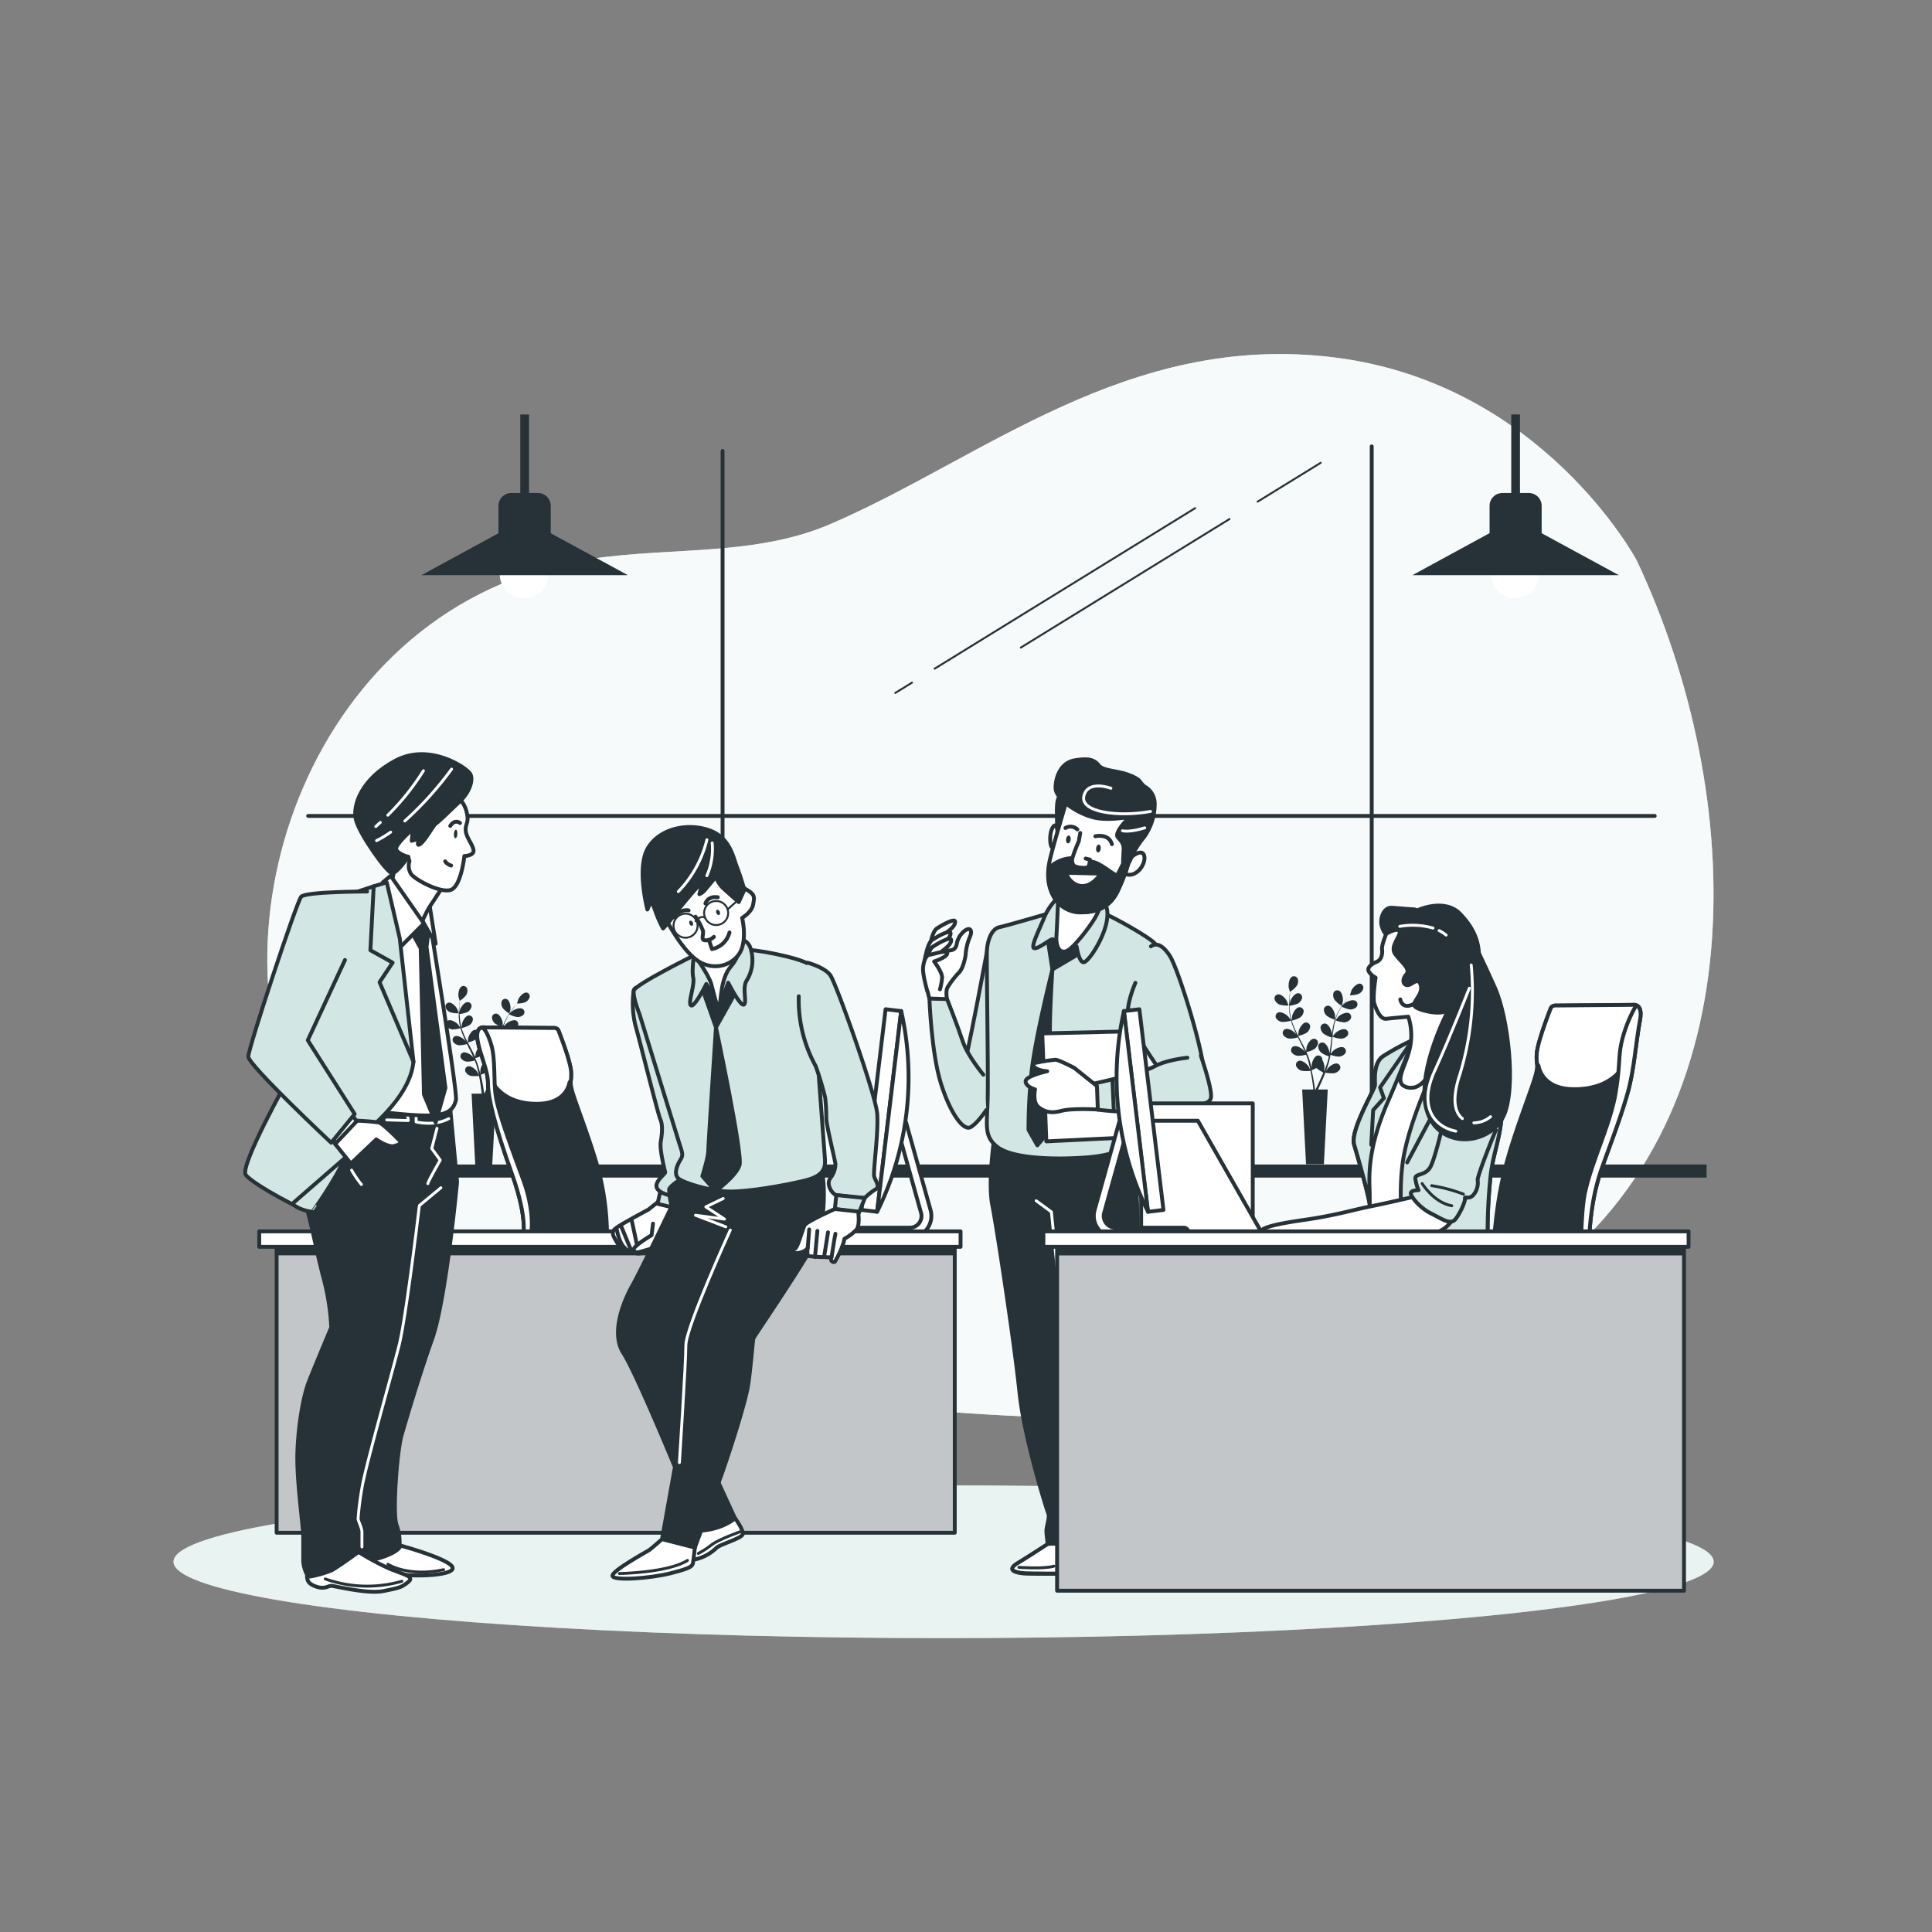 <svg xmlns="http://www.w3.org/2000/svg" xmlns:xlink="http://www.w3.org/1999/xlink" viewBox="0 0 500 500"><rect x="0" y="0" width="500" height="500" fill="#808080" stroke="none"/><defs><clipPath id="freepik--clip-path--inject-10"><rect x="71.59" y="320.17" width="175.5" height="80" style="fill:#263238;stroke:#263238;stroke-linecap:round;stroke-linejoin:round"></rect></clipPath><clipPath id="freepik--clip-path-2--inject-10"><rect x="273.57" y="320.17" width="162.25" height="91.5" style="fill:#263238;stroke:#263238;stroke-linecap:round;stroke-linejoin:round"></rect></clipPath></defs><g id="freepik--background-simple--inject-10"><path d="M423.56,145S399.23,99.3,345.51,92.53s-91.24,26.24-130.77,43.17c-20.71,8.87-44.35,5.43-66.33,9.72C78.13,159.14,51.65,245.1,80.93,294c25.34,42.32,69.94,64.33,137.86,69.41s115.56,11,176.39-30.47S451.94,205.11,423.56,145Z" style="fill:#D2E6E4"></path><path d="M423.56,145S399.23,99.3,345.51,92.53s-91.24,26.24-130.77,43.17c-20.71,8.87-44.35,5.43-66.33,9.72C78.13,159.14,51.65,245.1,80.93,294c25.34,42.32,69.94,64.33,137.86,69.41s115.56,11,176.39-30.47S451.94,205.11,423.56,145Z" style="fill:#fff;opacity:0.8"></path></g><g id="freepik--Background--inject-10"><ellipse cx="244.2" cy="404.18" rx="199.3" ry="19.77" style="fill:#D2E6E4"></ellipse><ellipse cx="244.2" cy="404.18" rx="199.3" ry="19.77" style="fill:#fff;opacity:0.5"></ellipse><rect x="69.67" y="301.37" width="372" height="3.39" style="fill:#263238"></rect><path d="M331.21,260a7.72,7.72,0,0,0,2.24.24s-.34-1-.37-1.1c-.35-.72-1.45-1.92-2.34-1.8a1.06,1.06,0,0,0-.86,1.34A2.23,2.23,0,0,0,331.21,260Z" style="fill:#263238"></path><path d="M352,254.57c-.9-.1-2,1.13-2.29,1.86,0,.07-.36,1.11-.34,1.11h0l-.54.64c-.36.43-.75.92-1.14,1.48a19.8,19.8,0,0,0-1.18,1.88,14.15,14.15,0,0,0-1,2.26v0c0-.27,0-1,0-1.06-.11-.8-.78-2.29-1.66-2.45a1.06,1.06,0,0,0-1.23,1,2.18,2.18,0,0,0,.85,1.67,7.38,7.38,0,0,0,2,.93,17.53,17.53,0,0,0-.6,2.45c-.08.48-.16,1-.22,1.46,0-.23,0-.43,0-.46-.11-.8-.78-2.28-1.66-2.44a1.08,1.08,0,0,0-1.24,1,2.24,2.24,0,0,0,.86,1.67,7.43,7.43,0,0,0,2,.91c0,.18-.05.37-.07.56-.11.91-.21,1.81-.34,2.69,0,.32-.1.62-.16.93a3.17,3.17,0,0,0,0-.4c-.1-.8-.77-2.29-1.66-2.45a1.06,1.06,0,0,0-1.23,1,2.23,2.23,0,0,0,.86,1.67,6.72,6.72,0,0,0,1.9.89c-.06.31-.13.62-.21.92a5.87,5.87,0,0,1-.16.6c-.07.2-.13.4-.2.6-.13.37-.27.76-.41,1.12l-.29.72c.05-.31.13-.91.13-1a4,4,0,0,0-.55-2,1,1,0,0,0,0-.24,1.06,1.06,0,0,0-1.3-.9c-.87.23-1.43,1.76-1.47,2.56,0,.05,0,.57.06.89-.05-.18-.09-.37-.14-.56-.09-.39-.19-.77-.3-1.18l-.18-.6c-.06-.2-.14-.4-.21-.61-.17-.47-.37-.94-.58-1.41a6.88,6.88,0,0,0,2-.75,2.25,2.25,0,0,0,1-1.6,1.07,1.07,0,0,0-1.15-1.1c-.9.1-1.68,1.53-1.84,2.32,0,.05-.06.63-.09.94-.13-.28-.25-.56-.39-.84-.4-.8-.83-1.61-1.26-2.41l-.39-.74a7.62,7.62,0,0,0,2.09-.77,2.25,2.25,0,0,0,1-1.61,1.07,1.07,0,0,0-1.15-1.09c-.9.1-1.68,1.53-1.84,2.32,0,.06-.09.89-.1,1.1-.28-.54-.56-1.09-.81-1.63a19.42,19.42,0,0,1-.88-2.28,7.44,7.44,0,0,0,2.1-.77,2.25,2.25,0,0,0,1-1.61,1.07,1.07,0,0,0-1.16-1.09c-.89.1-1.67,1.53-1.83,2.32,0,.06-.1,1-.1,1.12a.78.78,0,0,0-.05-.14,13.28,13.28,0,0,1-.45-2.4c-.05-.45-.08-.88-.09-1.3a6.94,6.94,0,0,0,2.12-.53,2.26,2.26,0,0,0,1.15-1.48,1.08,1.08,0,0,0-1-1.22c-.9,0-1.83,1.34-2.08,2.1,0,0-.1.48-.16.8,0-.19,0-.38,0-.56,0-.69,0-1.31.08-1.86,0-.32.06-.6.09-.87a7.06,7.06,0,0,0,1.63-1.44,2.22,2.22,0,0,0,.33-1.85,1.06,1.06,0,0,0-1.47-.6c-.8.41-1,2-.88,2.82,0,.07.32,1.12.33,1.12l0,0c0,.26-.07.53-.1.83-.06.55-.12,1.18-.13,1.86a18.73,18.73,0,0,0,.05,2.22,13.67,13.67,0,0,0,.41,2.44v0c-.14-.23-.56-.84-.6-.88-.53-.61-1.9-1.48-2.73-1.12a1.06,1.06,0,0,0-.48,1.51,2.23,2.23,0,0,0,1.64.92,7.51,7.51,0,0,0,2.2-.34,17.36,17.36,0,0,0,.86,2.37c.19.45.4.9.62,1.34-.13-.19-.25-.35-.27-.37-.53-.61-1.9-1.48-2.73-1.13a1.07,1.07,0,0,0-.48,1.52,2.26,2.26,0,0,0,1.64.92,7.07,7.07,0,0,0,2.14-.33c.08.17.16.34.25.51.41.82.82,1.63,1.2,2.44.13.28.26.57.38.85l-.23-.33c-.53-.6-1.91-1.47-2.74-1.12a1.07,1.07,0,0,0-.47,1.52,2.24,2.24,0,0,0,1.64.92,7.17,7.17,0,0,0,2.08-.31c.11.29.23.59.33.88s.14.39.19.59l.17.61c.09.38.19.78.27,1.16s.11.51.16.76l-.42-.88c-.43-.68-1.66-1.75-2.54-1.52a1.05,1.05,0,0,0-.69,1.42,2.19,2.19,0,0,0,1.47,1.16,7.33,7.33,0,0,0,2.22,0c.08.42.16.82.22,1.21.24,1.34.39,2.46.48,3.25,0,.14,0,.27,0,.38H337l1,19.35h4.62l1-19.35h-2.53l.06-.11c.35-.72.83-1.76,1.35-3l.5-1.27a7.78,7.78,0,0,0,2.21.17,2.27,2.27,0,0,0,1.56-1,1.06,1.06,0,0,0-.59-1.47c-.86-.29-2.16.68-2.64,1.33,0,0-.29.49-.45.77l.21-.55c.13-.37.26-.74.39-1.15l.18-.59a6.45,6.45,0,0,0,.16-.63c.12-.49.21-1,.3-1.49a7,7,0,0,0,2.09.48,2.21,2.21,0,0,0,1.7-.8,1.07,1.07,0,0,0-.36-1.55c-.8-.41-2.24.35-2.81.92,0,0-.4.49-.59.74.05-.3.09-.61.13-.92.11-.89.2-1.8.29-2.7,0-.28.05-.56.08-.84a7.16,7.16,0,0,0,2.17.51,2.23,2.23,0,0,0,1.7-.79,1.07,1.07,0,0,0-.36-1.55c-.8-.42-2.24.35-2.81.91,0,0-.57.7-.69.87.06-.61.13-1.21.23-1.81a16.47,16.47,0,0,1,.52-2.38,7.44,7.44,0,0,0,2.17.51,2.22,2.22,0,0,0,1.7-.79,1.07,1.07,0,0,0-.36-1.55c-.8-.42-2.23.35-2.81.91,0,.05-.6.75-.7.89a1,1,0,0,0,0-.14,14.45,14.45,0,0,1,.94-2.26c.21-.4.43-.77.65-1.13a7.27,7.27,0,0,0,2.06.73,2.24,2.24,0,0,0,1.78-.61,1.08,1.08,0,0,0-.19-1.58c-.75-.49-2.26.11-2.89.61,0,0-.36.34-.58.57l.3-.47c.38-.57.76-1.07,1.1-1.51l.55-.67a7,7,0,0,0,2.15-.3,2.24,2.24,0,0,0,1.3-1.36A1.06,1.06,0,0,0,352,254.57ZM342,278.67c-.55,1.24-1,2.26-1.4,3l-.2.38h-.06q0-.19-.06-.45c-.11-.8-.28-1.93-.55-3.28-.08-.42-.18-.88-.29-1.34a12,12,0,0,0,1.24-.58,7.83,7.83,0,0,0,1.8,1.16C342.34,277.92,342.18,278.31,342,278.67Z" style="fill:#263238"></path><path d="M347.23,260.31s.29-1.06.3-1.13c.11-.79-.14-2.4-1-2.79a1.06,1.06,0,0,0-1.45.64,2.22,2.22,0,0,0,.39,1.84A8,8,0,0,0,347.23,260.31Z" style="fill:#263238"></path><path d="M116.59,262a7.26,7.26,0,0,0,2.12.24s-.33-1-.35-1.05c-.33-.69-1.38-1.83-2.23-1.71a1,1,0,0,0-.81,1.27A2.1,2.1,0,0,0,116.59,262Z" style="fill:#263238"></path><path d="M136.31,256.87c-.85-.09-1.87,1.07-2.18,1.77,0,.07-.34,1.06-.32,1.06h0c-.17.18-.34.38-.52.6-.33.41-.71.88-1.08,1.41s-.76,1.13-1.12,1.78a14.22,14.22,0,0,0-1,2.16v0c0-.25,0-.95,0-1-.1-.76-.74-2.17-1.58-2.32a1,1,0,0,0-1.17,1,2.13,2.13,0,0,0,.81,1.59,6.94,6.94,0,0,0,1.93.88,17.61,17.61,0,0,0-.57,2.33c-.08.46-.15.93-.21,1.39,0-.22,0-.41,0-.44-.1-.76-.74-2.17-1.58-2.32a1,1,0,0,0-1.17.95,2.13,2.13,0,0,0,.81,1.59,6.58,6.58,0,0,0,1.87.86c0,.18-.05.36-.07.54-.1.86-.2,1.72-.32,2.56l-.15.88c0-.2,0-.36,0-.38-.1-.76-.74-2.17-1.58-2.33a1,1,0,0,0-1.17,1,2.12,2.12,0,0,0,.81,1.58,6.79,6.79,0,0,0,1.81.85c-.06.29-.12.59-.2.87a5.32,5.32,0,0,1-.16.57l-.18.57c-.13.35-.26.72-.39,1.06s-.19.47-.28.69c.05-.29.13-.87.13-.92a3.93,3.93,0,0,0-.53-1.91,1.77,1.77,0,0,0,0-.23,1,1,0,0,0-1.24-.86c-.83.22-1.36,1.68-1.4,2.44,0,.05,0,.54,0,.85l-.12-.54c-.09-.37-.19-.73-.29-1.12-.06-.19-.11-.38-.17-.57s-.14-.39-.2-.58c-.17-.45-.35-.9-.55-1.34A6.82,6.82,0,0,0,125,273a2.15,2.15,0,0,0,.93-1.52,1,1,0,0,0-1.1-1c-.85.09-1.59,1.45-1.74,2.2,0,.05-.07.6-.09.9-.12-.26-.24-.53-.37-.8-.38-.77-.79-1.53-1.2-2.3l-.36-.7a7.25,7.25,0,0,0,2-.73,2.15,2.15,0,0,0,.93-1.53,1,1,0,0,0-1.1-1c-.85.1-1.59,1.46-1.75,2.21,0,.05-.08.85-.09,1.05-.27-.52-.53-1-.77-1.56a17.4,17.4,0,0,1-.83-2.16,7.18,7.18,0,0,0,2-.74,2.08,2.08,0,0,0,.93-1.52,1,1,0,0,0-1.1-1c-.85.09-1.59,1.45-1.74,2.2,0,.06-.09.91-.09,1.07a.69.69,0,0,1,0-.13,12.84,12.84,0,0,1-.43-2.28c0-.43-.07-.84-.09-1.24a6.63,6.63,0,0,0,2-.5,2.12,2.12,0,0,0,1.09-1.42,1,1,0,0,0-1-1.15c-.86,0-1.75,1.27-2,2,0,0-.1.45-.16.76,0-.18,0-.37,0-.54,0-.65,0-1.24.08-1.77,0-.3.06-.57.09-.82a6.62,6.62,0,0,0,1.54-1.37,2.09,2.09,0,0,0,.32-1.76,1,1,0,0,0-1.39-.57c-.77.39-1,1.93-.84,2.68,0,.07.3,1.07.31,1.06h0c0,.24-.07.5-.1.79,0,.52-.11,1.12-.12,1.77a16.74,16.74,0,0,0,0,2.1,12.23,12.23,0,0,0,.39,2.32v0l-.57-.83c-.5-.58-1.81-1.41-2.6-1.07a1,1,0,0,0-.45,1.44,2.11,2.11,0,0,0,1.55.87,6.89,6.89,0,0,0,2.09-.32,20.36,20.36,0,0,0,.82,2.25c.18.43.38.86.59,1.28l-.25-.36c-.5-.58-1.81-1.4-2.6-1.07a1,1,0,0,0-.45,1.44,2.12,2.12,0,0,0,1.55.88,7,7,0,0,0,2-.31c.09.16.16.32.24.48.39.78.79,1.55,1.15,2.32l.36.81-.22-.31c-.5-.58-1.81-1.41-2.6-1.07a1,1,0,0,0-.45,1.44,2.12,2.12,0,0,0,1.55.88,6.49,6.49,0,0,0,2-.3c.11.28.22.56.32.84s.13.37.18.57.11.38.16.57c.09.36.18.74.26,1.1l.15.73c-.12-.27-.38-.79-.4-.84-.41-.64-1.58-1.66-2.41-1.45a1,1,0,0,0-.67,1.36,2.13,2.13,0,0,0,1.41,1.1,6.87,6.87,0,0,0,2.1,0c.08.39.16.78.22,1.15.23,1.27.36,2.34.45,3.09,0,.14,0,.25,0,.37h-2.58l.94,18.39h4.4L128.4,283H126l0-.11c.33-.69.79-1.68,1.28-2.89.16-.38.32-.79.48-1.22a6.71,6.71,0,0,0,2.1.17,2.11,2.11,0,0,0,1.48-1,1,1,0,0,0-.56-1.4c-.81-.27-2.05.65-2.51,1.27l-.42.73c.06-.17.13-.34.19-.52.13-.35.25-.71.38-1.09.06-.19.11-.38.17-.57s.1-.39.15-.59c.11-.47.2-.94.28-1.42a6.81,6.81,0,0,0,2,.45,2.15,2.15,0,0,0,1.62-.75,1,1,0,0,0-.34-1.48c-.76-.39-2.13.34-2.67.88,0,0-.38.46-.57.7.05-.29.09-.58.13-.87.11-.85.19-1.72.27-2.58,0-.26.05-.52.08-.79a7,7,0,0,0,2.06.48,2.15,2.15,0,0,0,1.62-.75,1,1,0,0,0-.34-1.47c-.77-.4-2.13.33-2.68.87,0,0-.53.66-.65.82.06-.58.12-1.15.21-1.72a17.73,17.73,0,0,1,.5-2.26,7,7,0,0,0,2.07.48,2.13,2.13,0,0,0,1.61-.75,1,1,0,0,0-.34-1.48c-.76-.39-2.13.34-2.67.88,0,0-.58.71-.66.84l0-.14a13.34,13.34,0,0,1,.9-2.14c.19-.38.4-.74.61-1.08a6.41,6.41,0,0,0,2,.69,2.08,2.08,0,0,0,1.69-.57,1,1,0,0,0-.18-1.5c-.71-.48-2.15.09-2.75.57l-.55.55c.1-.15.19-.31.29-.45.36-.54.72-1,1-1.43.19-.24.36-.45.53-.64a6.87,6.87,0,0,0,2-.29,2.16,2.16,0,0,0,1.24-1.29A1,1,0,0,0,136.31,256.87Zm-9.44,22.91c-.52,1.19-1,2.16-1.33,2.83-.07.14-.14.26-.19.37h-.06c0-.14,0-.28-.06-.44-.1-.76-.26-1.83-.52-3.11-.08-.41-.17-.84-.27-1.28a11,11,0,0,0,1.17-.55,7.71,7.71,0,0,0,1.71,1.1Q127.1,279.27,126.87,279.78Z" style="fill:#263238"></path><path d="M131.82,262.32s.27-1,.28-1.06c.1-.76-.14-2.29-.91-2.66a1,1,0,0,0-1.38.61,2.12,2.12,0,0,0,.36,1.75A7.17,7.17,0,0,0,131.82,262.32Z" style="fill:#263238"></path><line x1="355" y1="303.37" x2="355" y2="115.53" style="fill:none;stroke:#263238;stroke-linecap:round;stroke-linejoin:round"></line><line x1="187" y1="303.37" x2="187" y2="116.7" style="fill:none;stroke:#263238;stroke-linecap:round;stroke-linejoin:round"></line><line x1="79.75" y1="211.16" x2="428.24" y2="211.16" style="fill:none;stroke:#263238;stroke-linecap:round;stroke-linejoin:round"></line><path d="M132.36,127.59h6.85a3.32,3.32,0,0,1,3.32,3.32v7.59a0,0,0,0,1,0,0H129a0,0,0,0,1,0,0v-7.59A3.32,3.32,0,0,1,132.36,127.59Z" style="fill:#263238"></path><path d="M141.89,148.56a6.28,6.28,0,1,1-6.28-6.28A6.28,6.28,0,0,1,141.89,148.56Z" style="fill:#fff"></path><polygon points="162.49 148.85 109.08 148.85 129.11 137.94 142.41 137.94 162.49 148.85" style="fill:#263238"></polygon><rect x="134.65" y="107.26" width="2.26" height="21.83" style="fill:#263238"></rect><path d="M388.82,127.59h6.84a3.32,3.32,0,0,1,3.32,3.32v7.59a0,0,0,0,1,0,0H385.5a0,0,0,0,1,0,0v-7.59A3.32,3.32,0,0,1,388.82,127.59Z" style="fill:#263238"></path><circle cx="392.07" cy="148.56" r="6.28" style="fill:#fff"></circle><polygon points="418.95 148.85 365.54 148.85 385.57 137.94 398.87 137.94 418.95 148.85" style="fill:#263238"></polygon><rect x="391.11" y="107.26" width="2.26" height="21.83" style="fill:#263238"></rect><line x1="236.04" y1="176.66" x2="231.7" y2="179.33" style="fill:none;stroke:#263238;stroke-linecap:round;stroke-linejoin:round;stroke-width:0.5px"></line><line x1="309.3" y1="131.51" x2="241.88" y2="173.06" style="fill:none;stroke:#263238;stroke-linecap:round;stroke-linejoin:round;stroke-width:0.5px"></line><line x1="318.2" y1="134.32" x2="264.18" y2="167.6" style="fill:none;stroke:#263238;stroke-linecap:round;stroke-linejoin:round;stroke-width:0.5px"></line><line x1="341.79" y1="119.78" x2="325.47" y2="129.83" style="fill:none;stroke:#263238;stroke-linecap:round;stroke-linejoin:round;stroke-width:0.5px"></line></g><g id="freepik--character-3--inject-10"><path d="M257.34,294.34s-1.74,11.53-.52,17.64,5.76,36,7,48.21,7.16,30.73,7.51,31.61-.52,3.31-.52,4.36.35,3.5.35,3.5-5.07,3.31-7.69,4.89-1.39,2.27,1.05,2.61,37,0,37,0,.87-.17-.18-1.74-8.21-6.46-8.21-6.46a25,25,0,0,1-.17-3.5c0-2.44-2.1-6.81-2.1-6.81s3.85-27.94,3-35.28-1.22-14.84.18-21.48-.7-36.15-.35-37.55a5.26,5.26,0,0,0-.35-3s-11,4.36-20.26,5.06A36.13,36.13,0,0,1,257.34,294.34Z" style="fill:#263238;stroke:#263238;stroke-linecap:round;stroke-miterlimit:10"></path><path d="M301.35,405.42c-1.05-1.57-8.21-6.46-8.21-6.46s0-.13,0-.35A38.57,38.57,0,0,0,281.28,405s.57-.76-2.65-3.41a10.32,10.32,0,0,0-7.49-2s-5.07,3.31-7.69,4.89-1.39,2.27,1.05,2.61,37,0,37,0S302.4,407,301.35,405.42Z" style="fill:#fff;stroke:#263238;stroke-linecap:round;stroke-linejoin:round"></path><path d="M263.69,405.63s6.43.47,9.09-.31" style="fill:none;stroke:#263238;stroke-linecap:round;stroke-linejoin:round;stroke-width:0.75px"></path><path d="M255.45,246.13s-5,27-6.29,31.06-.79,13.5,3,12.4,5-6.75,5.33-8.32.63-29,.63-33.74S255.45,246.13,255.45,246.13Z" style="fill:#D2E6E4;stroke:#263238;stroke-linecap:round;stroke-linejoin:round"></path><path d="M273.66,235.72s-12.9,3.79-15,4.23-3.14,3.58-3.25,6.18.33,29.15.22,37.07-1.19,10.62,2.38,13.54,13.66,3.47,22.87,2.82,13.34-3.47,13.34-7.58-.65-23.63-.65-23.63,1-11.38,3.25-16.26,3.57-6.4,1.84-8.13-12.47-7.91-16.69-9.11A13,13,0,0,0,273.66,235.72Z" style="fill:#D2E6E4;stroke:#263238;stroke-linecap:round;stroke-linejoin:round"></path><path d="M271.17,243.31l1.19,7.59,8.67-5.1-3.79-6.18S271.93,241.25,271.17,243.31Z" style="fill:#263238;stroke:#263238;stroke-linecap:round;stroke-linejoin:round"></path><path d="M274.34,231.79a15.56,15.56,0,0,0-4,5.41c-1.21,3.07-3.73,7.92-2.7,8.19s4.1-2.32,4.75-2.32,1.95,3.16,2.33,3.26a27.4,27.4,0,0,0,3.91-1.4s.56,4,1.77,4.1,5.31-6.15,6.06-10.81-1.68-5.4-2.15-5.5S278.35,230.21,274.34,231.79Z" style="fill:#D2E6E4;stroke:#263238;stroke-linecap:round;stroke-linejoin:round"></path><path d="M273.69,216.6s-.18-4.28-.18-6.89.37-4,1.95-4.57,2.05,1.87,2,3.17S273.69,216.6,273.69,216.6Z" style="fill:#263238;stroke:#263238;stroke-linecap:round;stroke-linejoin:round"></path><path d="M273.69,215.58s-.09-3.17-1.21-1.49-.74,5.59,0,5.22S273.69,215.58,273.69,215.58Z" style="fill:#fff;stroke:#263238;stroke-linecap:round;stroke-linejoin:round"></path><path d="M273.88,231.61s-.28,7.54-.47,10.52.84,4.66,2.61,4,6.06-6.34,7.36-8.57a27.67,27.67,0,0,0,2.14-4.85S279.1,234.68,273.88,231.61Z" style="fill:#fff;stroke:#263238;stroke-linecap:round;stroke-linejoin:round"></path><path d="M276,207.38s-3.35,11.09-4.28,15.09-.47,7.37,1.21,10a8.05,8.05,0,0,0,7.36,3.64c3-.1,6.71-.84,8.94-5.5a70.24,70.24,0,0,0,3.08-7.92c.46-.93,2.14-5.78,3.07-8.85s-.91-6.77-4.47-8.85C289.83,204.32,282.55,199.72,276,207.38Z" style="fill:#fff;stroke:#263238;stroke-linecap:round;stroke-linejoin:round"></path><path d="M293,221.64s2.33-1.87,3-.47-.56,3.91-2.14,4.75a2.86,2.86,0,0,1-2.61.28S292,222.66,293,221.64Z" style="fill:#fff;stroke:#263238;stroke-linecap:round;stroke-linejoin:round"></path><path d="M296.05,203.47l-1-1.12s-.09-.75-3.08-1.86-6.43-.94-7.64-2.43-2.61-1.86-6.15-1.3-5,4.19-5,7.17,6.43,7.18,10.9,7.83,8.86-.75,7.92.09-3.63,3.82-2.7,4.85,1.49,1.67,1.49,2.89c0,.83-.17,2.75-.13,3.91-.36.73-1.32,2.68-1.54,3s-2.89-1.86-4.48-2.7a5.9,5.9,0,0,0-2.42-.84s-.09,1.4-.74,1.58-2.89.19-3.55-.46a2.66,2.66,0,0,1-.46-2,9.05,9.05,0,0,0-6.06,2.63,11.71,11.71,0,0,0,1.59,7.71,8.05,8.05,0,0,0,7.36,3.64c3-.1,6.71-.84,8.94-5.5A47,47,0,0,0,292,223.5a5.71,5.71,0,0,0,.69-1.4,23.19,23.19,0,0,1,3.35-5.4,14.59,14.59,0,0,0,2.8-8.57A5.08,5.08,0,0,0,296.05,203.47Z" style="fill:#263238;stroke:#263238;stroke-linecap:round;stroke-linejoin:round"></path><path d="M287.5,204s-6-2.25-7,2,9,5.5,17.25,4" style="fill:none;stroke:#fff;stroke-linecap:round;stroke-linejoin:round;stroke-width:0.75px"></path><path d="M290.5,215s1.75.5,5.75-.75" style="fill:none;stroke:#fff;stroke-linecap:round;stroke-linejoin:round;stroke-width:0.75px"></path><path d="M279.56,215.58l-.37,2.14s-2.42,5.41-1.77,6.06,4.1,1.4,4.38.28a7.64,7.64,0,0,0,.28-1.59l-1.12-.28" style="fill:none;stroke:#263238;stroke-linecap:round;stroke-linejoin:round"></path><path d="M283.48,216.42s3.44-.84,4.28,2.05" style="fill:none;stroke:#263238;stroke-linecap:round;stroke-linejoin:round"></path><path d="M278.82,214.65a2.58,2.58,0,0,0-3.08-.37" style="fill:none;stroke:#263238;stroke-linecap:round;stroke-linejoin:round"></path><path d="M284.87,219.67c-.08.56-.41,1-.74.93s-.54-.54-.46-1.1.4-1,.74-.93S284.94,219.11,284.87,219.67Z" style="fill:#263238"></path><path d="M277.09,217.34c-.08.56-.41,1-.74.93s-.54-.53-.46-1.1.4-1,.74-.93S277.16,216.78,277.09,217.34Z" style="fill:#263238"></path><path d="M283.94,226.57c-3.9,4.63-7,.81-7.27-.18Z" style="fill:#fff"></path><path d="M272.36,250.9s-4.55,18.1-5.42,26.77a138.4,138.4,0,0,0-.76,14.74l2.28,4,3.36-4s-.11-19.29-.11-25.47S272.36,250.9,272.36,250.9Z" style="fill:#263238;stroke:#263238;stroke-linecap:round;stroke-linejoin:round"></path><path d="M293.84,254.35s-2.79,6.29-1.74,9.43,9.95,16.24,10.82,16.77,7.69,2.09,8.56-1.92-6.46-27.77-8.73-31.26-4-3.15-4.89-2.45" style="fill:#D2E6E4;stroke:#263238;stroke-linecap:round;stroke-linejoin:round"></path><polygon points="269.74 267.45 270.79 295.39 292.1 294.35 291.57 266.93 269.74 267.45" style="fill:#fff;stroke:#263238;stroke-linecap:round;stroke-linejoin:round"></polygon><path d="M307.29,273.74s-5.41.52-8.56,2.27-15.37,4.36-15.37,4.36l.7,6.81a65.49,65.49,0,0,0,16.59,0c7.86-1.22,12.4-.87,12.75-3.14s-2.62-10.83-2.62-10.83" style="fill:#D2E6E4;stroke:#263238;stroke-linecap:round;stroke-linejoin:round"></path><line x1="287.91" y1="279.67" x2="288.25" y2="287.53" style="fill:#fff;stroke:#263238;stroke-linecap:round;stroke-linejoin:round"></line><path d="M283.89,281.07,278,276.36s-4-2.1-4.89-2.1a51,51,0,0,0-5.41.87c-.7.18-.35,1.05.87,1.58a7,7,0,0,0,2.44.52s-5.58,1.22-5.58,2.62,2.44,2.09,2.44,2.09-.7,3.32.87,4.55,3.15,1.74,5.94,1,9.43-.35,9.43-.35Z" style="fill:#fff;stroke:#263238;stroke-linecap:round;stroke-linejoin:round"></path><path d="M254.49,278.13s-4.08-4.86-5.33-8.63-4.08-11-4.08-11l-4.55-.16s.47,14.12,3,22.13,5.8,12.08,7.53,11.3,4.24-4.55,4.24-4.55" style="fill:#D2E6E4;stroke:#263238;stroke-linecap:round;stroke-linejoin:round"></path><path d="M249.79,240.79a5.54,5.54,0,0,0-2.2,3.61c-.32,1.25-.94,1.72-3,1.57a2.75,2.75,0,0,0-2.05.51,5.06,5.06,0,0,1-.14-1c0-1.12,1.91-3.58,2.78-4.29s2.14-1.75,2-2.7-3.73,1.11-4.76,1.83-1.59,3.65-1.59,3.65a10.72,10.72,0,0,0-.14,5.54c-.11.24-.21.47-.32.74-1.41,3.45.16,8.16.16,8.16l4.55.16s-.47-2.35.31-3.3a23.11,23.11,0,0,1,2.67-3.45c1.25-1.1,1.88-4.39,1.88-5.18a14,14,0,0,1,1.1-4.23C251.67,240.94,251.2,239.85,249.79,240.79Z" style="fill:#fff;stroke:#263238;stroke-linecap:round;stroke-linejoin:round"></path><path d="M239.64,246.93s.56-2.93,1.59-3.65,4.61-2.78,4.76-1.82-1.11,2-2,2.69-2.78,3.18-2.78,4.29a9.23,9.23,0,0,0,.64,2.7s-1,1.83-1.75,2.06S238.77,249.87,239.64,246.93Z" style="fill:#fff;stroke:#263238;stroke-linecap:round;stroke-linejoin:round"></path><path d="M239.8,248.68s.56-2.94,1.59-3.65,4.6-2.78,4.76-1.83-1.11,2-2,2.7-2.78,3.18-2.78,4.29a9.23,9.23,0,0,0,.64,2.7s-1,1.82-1.75,2.06S238.93,251.62,239.8,248.68Z" style="fill:#fff;stroke:#263238;stroke-linecap:round;stroke-linejoin:round"></path><path d="M240,256.54s-1.27-4.37-1.11-6.11.79-3.26,1.67-3.34,4.6-1.43,4.6-.4-3.41,2.15-3.41,2.15,2.14,2.78,2.06,4.2a15.6,15.6,0,0,1-.55,3" style="fill:#fff;stroke:#263238;stroke-linecap:round;stroke-linejoin:round"></path><polyline points="268.17 310.76 272.1 313.64 281.27 403.76" style="fill:none;stroke:#fff;stroke-linecap:round;stroke-linejoin:round;stroke-width:0.75px"></polyline></g><g id="freepik--desk-1--inject-10"><path d="M144.56,266.78s3.1,7.81,3.24,10.61-.58,2.35.59,6,4.57,12.37,6.49,19.44a66.87,66.87,0,0,1,2.21,17.68H135.28s1.62-4.42-2.8-16.79S126.3,284,126.3,280.48s-1.92-7.07-2.66-11.05,1.62-3.54,1.62-3.54l17.83.15S144.27,265.89,144.56,266.78Z" style="fill:#263238;stroke:#263238;stroke-linecap:round;stroke-linejoin:round"></path><path d="M123.52,267.66c.17-2.06,1.74-1.77,1.74-1.77l17.83.15s1.18-.15,1.47.74c0,0,3.1,7.81,3.24,10.61a12.67,12.67,0,0,1-.06,2.21l-.38.58s-.59,5.16-7.66,5.46-11-2.95-12.52-6.05-2.06-8.1-3.24-11C123.82,268.25,123.67,268,123.52,267.66Z" style="fill:#fff;stroke:#263238;stroke-linecap:round;stroke-linejoin:round"></path><path d="M126.3,280.48c0-3.54-1.92-7.07-2.66-11.05-.51-2.75.46-3.39,1.11-3.52.25.09,1.16.62,2.28,4.11,1.33,4.12.59,9.57,1.33,14s4.42,14.15,7.07,21.37c2.18,5.94,2.67,11.68,1.78,15.17h-1.93s1.62-4.42-2.8-16.79S126.3,284,126.3,280.48Z" style="fill:#fff;stroke:#263238;stroke-linecap:round;stroke-linejoin:round"></path><path d="M235.43,320.29H217.69a1.29,1.29,0,0,1,0-2.57h17.74a3,3,0,0,0,2.93-3.85l-6.3-22.55a1.28,1.28,0,0,1,2.47-.69l6.3,22.55a5.61,5.61,0,0,1-5.4,7.11Z" style="fill:#fff;stroke:#263238;stroke-linecap:round;stroke-linejoin:round"></path><rect x="226.09" y="261.23" width="4.05" height="52.31" transform="translate(35.82 -25.11) rotate(6.84)" style="fill:#fff;stroke:#263238;stroke-linecap:round;stroke-linejoin:round"></rect><path d="M233.23,261.65A78.36,78.36,0,0,1,227,313.59Z" style="fill:#fff;stroke:#263238;stroke-linecap:round;stroke-linejoin:round"></path><rect x="71.59" y="320.17" width="175.5" height="76.5" style="fill:#263238"></rect><g style="clip-path:url(#freepik--clip-path--inject-10)"><rect x="71.59" y="320.17" width="175.5" height="76.5" style="fill:#fff;opacity:0.72"></rect></g><rect x="71.59" y="320.17" width="175.5" height="76.5" style="fill:none;stroke:#263238;stroke-linecap:round;stroke-linejoin:round"></rect><rect x="71.61" y="322.34" width="175.52" height="2.54" style="fill:#263238"></rect><rect x="67.09" y="318.67" width="181.5" height="4" style="fill:#fff;stroke:#263238;stroke-linecap:round;stroke-linejoin:round"></rect></g><g id="freepik--character-4--inject-10"><path d="M422.64,260.08l-19.72.17s-1.3-.17-1.63.81c0,0-3.42,8.64-3.59,11.74s.66,2.6-.65,6.68S392,293.17,389.88,301c-2.85,10.52-3.59,21.68-3.77,32.53,0,1.74-1.07,16.73,1.64,16.73,2.25,0,23,2.75,23.25-1.25,1-15.94-1.88-31.52,3.66-47,2.15-6,4.61-12.38,6.44-18.68s2.14-12.85,3.33-19.3C425.25,259.59,422.64,260.08,422.64,260.08Z" style="fill:#263238;stroke:#263238;stroke-linecap:round;stroke-linejoin:round"></path><path d="M424.57,262c-.19-2.27-1.93-1.95-1.93-1.95l-19.72.17s-1.3-.17-1.63.81c0,0-3.42,8.64-3.59,11.74a15.31,15.31,0,0,0,.07,2.45l.42.64s.65,5.71,8.48,6,12.22-3.26,13.85-6.68,2.28-9,3.59-12.22C424.24,262.69,424.4,262.36,424.57,262Z" style="fill:#fff;stroke:#263238;stroke-linecap:round;stroke-linejoin:round"></path><path d="M420,268.4c-1.32,4.76-.53,6.09-1.85,14.29s-6.08,17.45-7.94,25.92-1,38.36-.79,39.68a12.68,12.68,0,0,1,.12,2.12c.88-.33,1.42-.79,1.46-1.41,1-15.94-1.88-31.52,3.66-47,2.15-6,4.61-12.38,6.44-18.68s2.14-12.85,3.33-19.3c.5-2.7-.29-3.56-1-3.81l0,0A35.18,35.18,0,0,0,420,268.4Z" style="fill:#fff;stroke:#263238;stroke-linecap:round;stroke-linejoin:round"></path><path d="M366.29,268.88a68.68,68.68,0,0,0-8.47,4.57c-2.45,1.79-2,6.19-2,7.33s-6.52,11.74-5.38,15.49,3.91,13.69,4.08,16-.33,8.8-.33,8.8H385a142.07,142.07,0,0,1,.82-17.28c1-7.33,3.1-9.94,3.1-21.18s-12.23-13.37-15.32-13.7A50.56,50.56,0,0,0,366.29,268.88Z" style="fill:#fff;stroke:#263238;stroke-linecap:round;stroke-linejoin:round"></path><path d="M350.48,296.27c1,3.39,3.4,11.84,4,15.11,0-1.4,0-2.75-.05-3.87-.16-4.72,0-11.41,4.73-22.33,3.63-8.39,5.72-13.88,6.49-16a61.42,61.42,0,0,0-7.79,4.25c-2.45,1.79-2,6.19-2,7.33S349.34,292.52,350.48,296.27Z" style="fill:#D2E6E4;stroke:#263238;stroke-linecap:round;stroke-linejoin:round"></path><path d="M325.87,319.74s-2.13,3.22-3.63,5.27-3.92,6-2.24,6.17,3.55-1.49,5.42-2.43a7,7,0,0,0,2.8-3.36s-.56,3.55.75,2.8,1.31-3.36,1.31-5.05a39.21,39.21,0,0,1,.37-4.29S328.19,316.7,325.87,319.74Z" style="fill:#fff;stroke:#263238;stroke-linecap:round;stroke-linejoin:round"></path><path d="M326.87,323.9s-9.09,0-10.57.85-6.55,24.72-10.77,34.44c0,0-3.38,8.45-6.13,12.47-1,1.41-5.5,3.17-8.67,4s-4.43,1.48-4,2.33,7,2.32,9.93,2.75,4.86-.43,5.71-.43,1.9,1.06,3.59.43.63-5.08.63-7.61,3.17-11.62,6.76-15.43,10.57-18.38,12.05-22.82,1.9-5.49,1.9-5.49" style="fill:#fff;stroke:#263238;stroke-linecap:round;stroke-linejoin:round"></path><path d="M324.68,329a8.82,8.82,0,0,0-5.38,8.45c0,6.54,9.61,48.05,9.61,50.35a13.15,13.15,0,0,1-4.62,10.77c-.69.63-4.7,3.45-4.24,4.75.76,2.14,6.13.06,7.44-.5,2.37-1,5-5.18,7.57-5,2.73.16,3.07-1.15,3.07-3.85s-3-6.07-3.36-9.92-1.61-17.42-.46-23.91c1.06-6-4.25-21.13-4.25-21.13s16.32,10,30.71,6.51-13.42-9.58-17.64-12.66S328.14,326.67,324.68,329Z" style="fill:#fff;stroke:#263238;stroke-linecap:round;stroke-linejoin:round"></path><path d="M319.68,328.55S326.87,336.37,336,340l3.17-15.42s-13.53-2.33-22.83.21" style="fill:#fff;stroke:#263238;stroke-linecap:round;stroke-linejoin:round"></path><path d="M385,321a142.07,142.07,0,0,1,.82-17.28c1-7.33,3.1-9.94,3.1-21.18,0-10.47-10.59-13-14.55-13.6a23.66,23.66,0,0,0-2.24,4.79c-.33,1.63-7.34,15.81-9,26.41-1.3,8.47-.21,17.55.28,20.86h-9.24l.43,3.32-17.3-.76L333,340.81s9.32,4,16.06,6.76,20.3,5.34,28.43,2.78c6.7-2.1,11.69-5.72,10.78-13.27A108.26,108.26,0,0,0,385,321Z" style="fill:#D2E6E4;stroke:#263238;stroke-linecap:round;stroke-linejoin:round"></path><polyline points="365.61 269.2 357.16 281.43 358.14 284.2 355.37 287.3 354.88 296.27" style="fill:none;stroke:#263238;stroke-linecap:round;stroke-linejoin:round"></polyline><polyline points="373.46 273.77 372.97 283.55 369.55 285.67 370.85 288.28 364.17 300.83" style="fill:none;stroke:#263238;stroke-linecap:round;stroke-linejoin:round"></polyline><path d="M359.44,240s-1.93,4.34-1.77,5.63-.15,2.81-1.4,3.3-2.61,1.47-2,2.54A4.57,4.57,0,0,0,356,253s-.82,5.36-.32,6.77,1.49,4.09,3.11,3.89,5.68-.54,5.68-.54a15.48,15.48,0,0,1,.39,8.18c-1,4.73-4.56,9.13-.65,10.1s6.2-4.07,8-7.66,2.74-8.29,3.55-11,2-5.5,2-5.5a11.34,11.34,0,0,1-7.48-7.45c-2.26-6.29-2.13-10.58-5.52-11.47A4.92,4.92,0,0,0,359.44,240Z" style="fill:#fff;stroke:#263238;stroke-linecap:round;stroke-linejoin:round"></path><path d="M362.4,258.64s.34,2.75,3.43,1.22" style="fill:none;stroke:#263238;stroke-linecap:round;stroke-linejoin:round"></path><path d="M366.1,235.36s-3.48-.23-5.8-.44-3.24,3-2.7,4.77,1.07,2,1.07,2,3.22-1.87,3.54-.6-2.66,3.78-1.09,5.89,4.08,3.76,2.79,5.24-.64,2.87.5,2.73,2.67-2.3,3.29.08-2.27,4.22-1.65,5.3,6.55,2.47,8.21,1.28,5.79-2.35,7.74-9.16,0-11.66-4.1-15.92-11.11-.93-11.11-.93Z" style="fill:#263238;stroke:#263238;stroke-linecap:round;stroke-linejoin:round"></path><path d="M372.44,240.83a8.74,8.74,0,0,1,1.81,1.17" style="fill:none;stroke:#fff;stroke-linecap:round;stroke-linejoin:round;stroke-width:0.75px"></path><path d="M362.25,239.75a19.38,19.38,0,0,1,8.6.43" style="fill:none;stroke:#fff;stroke-linecap:round;stroke-linejoin:round;stroke-width:0.75px"></path><path d="M325.87,319.74l.49-1.14c.49-1.14,5.72-2.11,10.89-2.85,8.37-1.19,12.46-2.53,17.31-3.51,6-1.22,12.38-2.77,12.38-2.77s10.76,2.44,9,6-6.69,4.24-6.69,4.24H328.39A2,2,0,0,1,327,322" style="fill:#fff;stroke:#263238;stroke-linecap:round;stroke-linejoin:round"></path><path d="M373.63,290.07s-2.12,9.46-3.43,11.9-4.07,1.63-3.91,3.1a11.3,11.3,0,0,0,.82,2.93s-2,0-2,.82,2.28,3.75,5.22,5.21,5.05,3.1,6.35,1.47,2.61-4.73,2.45-5.38,1.14.49,2.28-1a4.87,4.87,0,0,0,1-3.75c0-1.3,4.23-11.89,4.72-12.87" style="fill:#D2E6E4;stroke:#263238;stroke-linecap:round;stroke-linejoin:round"></path><path d="M370.51,306.85a40.43,40.43,0,0,1,8.22,2.19" style="fill:none;stroke:#263238;stroke-linecap:round;stroke-linejoin:round;stroke-width:0.75px"></path><path d="M368.05,306.3s3,4.93,7.67,5.75" style="fill:none;stroke:#263238;stroke-linecap:round;stroke-linejoin:round;stroke-width:0.75px"></path><path d="M379.88,246.68s.32,4.89-3.91,12.55-10.11,22.33-5.87,30.31,15.81,6.36,19.07-.81,1.14-25.43-2.28-33.09S382,245.21,382,245.21,380,244.23,379.88,246.68Z" style="fill:#263238;stroke:#263238;stroke-linecap:round;stroke-linejoin:round"></path><path d="M381.44,290.59a6.83,6.83,0,0,0,4.31-1.59" style="fill:none;stroke:#fff;stroke-linecap:round;stroke-linejoin:round;stroke-width:0.75px"></path><path d="M380.75,249.75a73.19,73.19,0,0,1-3,28.5c-1.83,5.58-1.56,9.39.71,11.24" style="fill:none;stroke:#fff;stroke-linecap:round;stroke-linejoin:round;stroke-width:0.75px"></path><path d="M380.25,255.75s-5,12.75-9,21.5-.5,14.25,5.5,15.5" style="fill:none;stroke:#fff;stroke-linecap:round;stroke-linejoin:round;stroke-width:0.75px"></path><path d="M363.47,321s-.74,8.32.8,9.47,12.68,4.62,20,2.31" style="fill:none;stroke:#263238;stroke-linecap:round;stroke-linejoin:round"></path><line x1="354.66" y1="324.36" x2="361.58" y2="325.52" style="fill:none;stroke:#263238;stroke-linecap:round;stroke-linejoin:round"></line><path d="M327.49,402.8c2.37-1,5-5.18,7.57-5,2.73.16,3.07-1.15,3.07-3.85a8.18,8.18,0,0,0-.91-3.19c-.07.12-.14.23-.21.36a13.9,13.9,0,0,1-7.61,6.76,6,6,0,0,1-4.22,0l-.32.13c-.18.19-.37.37-.57.56-.69.63-4.7,3.45-4.24,4.75C320.81,405.44,326.18,403.36,327.49,402.8Z" style="fill:#D2E6E4;stroke:#263238;stroke-linecap:round;stroke-linejoin:round"></path><path d="M293.62,374.77c-1,.36-2,.67-2.89.9-3.17.85-4.43,1.48-4,2.33s7,2.32,9.93,2.75,4.86-.43,5.71-.43,1.9,1.06,3.59.43c1.42-.54.9-3.74.7-6.25a31.78,31.78,0,0,1-6.83,1.39C295.53,376.23,294,375.18,293.62,374.77Z" style="fill:#D2E6E4;stroke:#263238;stroke-linecap:round;stroke-linejoin:round"></path><path d="M381.91,388.76l-.13-.1V370.25h2.64V358.61h-9.79v11.64h2.65V389l-23.41,7.46v1.86a2.12,2.12,0,0,0,4.23,0V398l19.58-2.28v2.81a1.85,1.85,0,1,0,3.7,0v-2.9L401.75,398v.27a2.12,2.12,0,0,0,4.23,0v-1.86Z" style="fill:#263238;stroke:#263238;stroke-linecap:round;stroke-linejoin:round"></path><rect x="349" y="347.25" width="63.5" height="13.5" rx="4" style="fill:#263238;stroke:#263238;stroke-linecap:round;stroke-linejoin:round"></rect></g><g id="freepik--Desk2--inject-10"><rect x="296.75" y="285.55" width="27.46" height="31.72" transform="translate(620.96 602.82) rotate(180)" style="fill:#fff;stroke:#263238;stroke-linecap:round;stroke-linejoin:round"></rect><polygon points="326.34 318.69 295.33 318.69 295.33 290.05 310.01 290.05 326.34 318.69" style="fill:#fff;stroke:#263238;stroke-linecap:round;stroke-linejoin:round"></polygon><path d="M288.68,320.29h17.74a1.29,1.29,0,0,0,0-2.57H288.68a3.07,3.07,0,0,1-2.25-1,3,3,0,0,1-.67-2.86l6.29-22.55a1.28,1.28,0,1,0-2.47-.69l-6.3,22.55a5.61,5.61,0,0,0,5.4,7.11Z" style="fill:#fff;stroke:#263238;stroke-linecap:round;stroke-linejoin:round"></path><rect x="293.98" y="261.23" width="4.05" height="52.31" transform="translate(624.1 537.49) rotate(173.16)" style="fill:#fff;stroke:#263238;stroke-linecap:round;stroke-linejoin:round"></rect><path d="M290.88,261.65a78.36,78.36,0,0,0,6.22,51.94Z" style="fill:#fff;stroke:#263238;stroke-linecap:round;stroke-linejoin:round"></path><rect x="273.57" y="320.17" width="162.25" height="91.5" style="fill:#263238"></rect><g style="clip-path:url(#freepik--clip-path-2--inject-10)"><rect x="273.57" y="320.17" width="162.25" height="91.5" style="fill:#fff;opacity:0.72"></rect></g><rect x="273.57" y="320.17" width="162.25" height="91.5" style="fill:none;stroke:#263238;stroke-linecap:round;stroke-linejoin:round"></rect><rect x="273.65" y="322.37" width="162.05" height="2.53" style="fill:#263238"></rect><rect x="270.03" y="318.67" width="166.97" height="4" style="fill:#fff;stroke:#263238;stroke-linecap:round;stroke-linejoin:round"></rect></g><g id="freepik--character-2--inject-10"><path d="M170.29,311.05l-2.5,2s-7.12,3.75-8.5,4.87-.37,2.25.38,3.63,4.37,2.87,5.62,2.87,7-2.75,7.88-4.37,1.75-7.38,1.75-7.38Z" style="fill:#fff;stroke:#263238;stroke-linecap:round;stroke-linejoin:round"></path><path d="M169,316.67l-.37,3s-5.13,3-4.63,3.88,1,.62,4-.25,5-2.5,5.13-3.25" style="fill:none;stroke:#263238;stroke-linecap:round;stroke-linejoin:round"></path><line x1="163.54" y1="316.05" x2="164.79" y2="321.92" style="fill:none;stroke:#263238;stroke-linecap:round;stroke-linejoin:round"></line><line x1="160.79" y1="317.42" x2="163.42" y2="323.8" style="fill:none;stroke:#263238;stroke-linecap:round;stroke-linejoin:round"></line><path d="M159.67,318.42s.62,3.5,2.12,4.63" style="fill:none;stroke:#263238;stroke-linecap:round;stroke-linejoin:round"></path><polygon points="171.17 307.05 170.17 311.55 174.92 312.67 177.04 307.67 171.17 307.05" style="fill:#D2E6E4;stroke:#263238;stroke-linecap:round;stroke-linejoin:round"></polygon><path d="M164,256.36a24.29,24.29,0,0,0,.39,8.81c1.12,3.88,5.87,23.13,6.5,24.5s.5,3.5.12,5.75,1.13,7.63,1.13,8-2.13,1.88-2.25,3.38,2.37,2.5,4.62,2.75,3.75,0,5.13-6.25-2.63-14.63-5.13-24.5-5.87-17.13-6.37-19.13S164.76,254.05,164,256.36Z" style="fill:#D2E6E4;stroke:#263238;stroke-linecap:round;stroke-linejoin:round"></path><path d="M190.17,392.84s2.5,3.33,2,4.33-5.67,2.5-6.67,3.34a11.45,11.45,0,0,1-5.33,3c-3.17.83-10.84,2.16-10,.83s10.33-8.17,10.33-8.17A98.73,98.73,0,0,1,190.17,392.84Z" style="fill:#fff;stroke:#263238;stroke-linecap:round;stroke-linejoin:round"></path><path d="M191.54,396.42s-5.61,2-7.41,3.4a22.46,22.46,0,0,1-3.4,2.21" style="fill:none;stroke:#263238;stroke-linecap:round;stroke-linejoin:round;stroke-width:0.75px"></path><path d="M185.33,382.34l4.84,10.5s-.17.67-3.17,2a18.34,18.34,0,0,1-6.5,1.33l-2.17-7.83Z" style="fill:#263238;stroke:#263238;stroke-linecap:round;stroke-linejoin:round"></path><path d="M177.17,304.51s-3.84,2.33-4,3.33a19.58,19.58,0,0,0,.66,4.33s-7.83,16.34-10.16,20.5S158,345,161.33,350.17s13.34,29.5,13.34,29.5l-3.34,18.67,8.5,2.17s5.17-14,7-19.17,6.17-18.5,6.84-23.17,1.16-11.33,1.33-11.83,14.67-21.67,16.67-26.5,1.83-15,.83-17.17S177.17,304.51,177.17,304.51Z" style="fill:#263238;stroke:#263238;stroke-linecap:round;stroke-linejoin:round"></path><polyline points="187.17 310.17 182.67 312.34 187.5 315.5 180 314.5 187.83 317.5" style="fill:none;stroke:#fff;stroke-linecap:round;stroke-linejoin:round;stroke-width:0.75px"></polyline><path d="M199.5,312.34,190.33,316s11.5-2.17,16.67-2" style="fill:none;stroke:#263238;stroke-linecap:round;stroke-linejoin:round"></path><path d="M189,318.34s-11.5,25.17-11.5,29.83-1.67,30.34-1.67,30.34" style="fill:none;stroke:#fff;stroke-linecap:round;stroke-linejoin:round;stroke-width:0.75px"></path><path d="M179.74,247.2s-15.37,7.58-15.71,9.16,1.47,6.1,1.47,6.1,9.49,30.87,10.28,33.36,1.13,3.05.34,4.29-1.81,3.51-.68,4.75,8.71,3.51,13.57,3.51,13.57-1.47,19.22-2.83,5.43-3.84,5.2-6.44-3.5-47.15-3.5-48.85-12-4.18-16.06-4.41S181.1,245.84,179.74,247.2Z" style="fill:#D2E6E4;stroke:#263238;stroke-linecap:round;stroke-linejoin:round"></path><path d="M181.4,254.9l3.89,11,6.25-11.15s-1.69-5.4-6.25-5.06S181.4,254.9,181.4,254.9Z" style="fill:#263238;stroke:#263238;stroke-linecap:round;stroke-linejoin:round"></path><path d="M185.29,265.88s-2,30.57-2,32.09-1.52,6.42-1.52,6.42l3.38,3.88s5.4-3.88,6.25-6.75S185.29,265.88,185.29,265.88Z" style="fill:#263238;stroke:#263238;stroke-linecap:round;stroke-linejoin:round"></path><path d="M179.74,246.18s-.79,4.75-.34,6.79-1.47,6.67-.56,7.23,3.95-5.54,3.95-5.54l3.4,5.77,2.26-6.11s3.16,6.22,4.07,5.66-.57-4.41.79-6.33a10,10,0,0,0,1-8c-.8-3.05-4.07-3.05-6.79-2.72S181.66,243.24,179.74,246.18Z" style="fill:#D2E6E4;stroke:#263238;stroke-linecap:round;stroke-linejoin:round"></path><path d="M179.74,247.2s3.62,5,4.3,7.35,1.69,7.35,2.15,5.88.22-7.12,2.94-10.29,2-5.43,2-5.43S187.66,249,179.74,247.2Z" style="fill:#fff;stroke:#263238;stroke-linecap:round;stroke-linejoin:round"></path><path d="M172.51,238.16s4.4,8.7,8.93,11,9.27-.11,10.51-3.61.11-8,.11-8,2.49-1.47,2.83-3.39.68-2.6-1.92-4.07a17.08,17.08,0,0,0-3.17-1.59s-.11-3.84-2.37-5.08-7-.57-9.84,2.48S172.51,238.16,172.51,238.16Z" style="fill:#fff;stroke:#263238;stroke-linecap:round;stroke-linejoin:round"></path><path d="M180,237.25a16.52,16.52,0,0,1,1.92,3.62c.23,1.13-.68,2.49.68,2.49a3,3,0,0,0,2.15-.91" style="fill:none;stroke:#263238;stroke-linecap:round;stroke-linejoin:round"></path><path d="M182.56,233.82s.57-2,3.21-1.61" style="fill:none;stroke:#263238;stroke-linecap:round;stroke-linejoin:round"></path><path d="M178.21,235.61s-2-.56-3.88,1.8" style="fill:none;stroke:#263238;stroke-linecap:round;stroke-linejoin:round"></path><path d="M183.5,243.37l.76,2.25a5.83,5.83,0,0,0,4.53-4.3" style="fill:none;stroke:#263238;stroke-linecap:round;stroke-linejoin:round"></path><path d="M180.53,239.57a3.11,3.11,0,1,1-3.11-3.11A3.11,3.11,0,0,1,180.53,239.57Z" style="fill:none;stroke:#263238;stroke-linecap:round;stroke-linejoin:round;stroke-width:0.5px"></path><line x1="188.33" y1="235.33" x2="191.73" y2="232.28" style="fill:none;stroke:#263238;stroke-linecap:round;stroke-linejoin:round;stroke-width:0.5px"></line><path d="M188.45,236.29a3.11,3.11,0,1,1-3.11-3.11A3.11,3.11,0,0,1,188.45,236.29Z" style="fill:none;stroke:#263238;stroke-linecap:round;stroke-linejoin:round;stroke-width:0.5px"></path><path d="M186.26,235.94c.16.35.1.73-.14.84s-.56-.1-.72-.46-.1-.73.14-.84S186.1,235.58,186.26,235.94Z" style="fill:#263238"></path><path d="M179.3,238.73c.16.36.1.74-.14.84s-.56-.09-.72-.45-.1-.73.14-.84S179.14,238.37,179.3,238.73Z" style="fill:#263238"></path><path d="M180,238.38s1.24-1.58,2.37-.9" style="fill:none;stroke:#263238;stroke-linecap:round;stroke-linejoin:round;stroke-width:0.5px"></path><path d="M181.89,228s-3.84,4.18-6.78,8a37.59,37.59,0,0,1-3.51,4.29,30.73,30.73,0,0,1-1.81-4,33.4,33.4,0,0,0-1.24-3.17l-1,2.26s-2.94-11,.23-16.05,10.33-6.38,15.76-4.46,6.17,6.95,7.19,9.55,1.92,5.87,1.92,5.87l-1.47,3.17s-2.71-2.37-4.07-3.62a6.79,6.79,0,0,1-1.81-2.94s-2.26,2.72-2.94,3.51a3.5,3.5,0,0,1-1.36,1Z" style="fill:#263238;stroke:#263238;stroke-linecap:round;stroke-linejoin:round"></path><path d="M182.94,217.33a29.22,29.22,0,0,1-7.39,13.41" style="fill:none;stroke:#fff;stroke-linecap:round;stroke-linejoin:round;stroke-width:0.75px"></path><path d="M184.31,218.15a17.34,17.34,0,0,1-1.37,8.49" style="fill:none;stroke:#fff;stroke-linecap:round;stroke-linejoin:round;stroke-width:0.75px"></path><path d="M209,249.15s4.36,1.14,5.88,3.23,11.76,30.92,12.14,35.85-1.14,15.17-.76,16.31,1.52,2.66.38,3.23a15.25,15.25,0,0,0-2.85,2.27,69.19,69.19,0,0,1-7.39-.76c-1.14-.38-2.66-2.84-1.52-4.36a6,6,0,0,0,1.33-3.6c0-.76-2.37-10.09-2.37-12a45.09,45.09,0,0,0-.28-5.2,77.61,77.61,0,0,0-2.46-8.21,35.41,35.41,0,0,1-4.38-18.07" style="fill:#D2E6E4;stroke:#263238;stroke-linecap:round;stroke-linejoin:round"></path><polygon points="216.44 309.28 216.06 312.89 222.32 313.83 223.83 310.04 216.44 309.28" style="fill:#D2E6E4;stroke:#263238;stroke-linecap:round;stroke-linejoin:round"></polygon><path d="M216.06,312.89s-7.21,3.22-7.78,4.17-1.71,5.5-2.47,6.07-1.51,1.33.57,1.14,2.66-1.33,2.66-1.33a7.55,7.55,0,0,0,0,2.11,40,40,0,0,0,4.71.29,5.42,5.42,0,0,0,1.42,0s-.38.91.33,1.21.67-.38,1.13-1a22.37,22.37,0,0,0,1.41-3.21,8.13,8.13,0,0,0,.5-1.75,12.88,12.88,0,0,0,3.09-2.33c1-1.21.46-4.71.46-4.71Z" style="fill:#fff;stroke:#263238;stroke-linecap:round;stroke-linejoin:round"></path><line x1="209.04" y1="322.94" x2="209.42" y2="318.17" style="fill:none;stroke:#263238;stroke-linecap:round;stroke-linejoin:round"></line><line x1="210.92" y1="325.3" x2="211.54" y2="318.55" style="fill:none;stroke:#263238;stroke-linecap:round;stroke-linejoin:round"></line><line x1="213.29" y1="325.17" x2="214.29" y2="318.92" style="fill:none;stroke:#263238;stroke-linecap:round;stroke-linejoin:round"></line><path d="M215.21,325.3s.83-5.38,1-6" style="fill:none;stroke:#263238;stroke-linecap:round;stroke-linejoin:round"></path><path d="M171.33,398.34s-2.83,2.5-3.33,2.83-9.67,5.34-9.5,6.67,9.67.67,15-.67,5.67-1.83,5.83-2.66.5-4,.5-4Z" style="fill:#fff;stroke:#263238;stroke-linecap:round;stroke-linejoin:round"></path><path d="M160.31,407.23s12.61-.2,17.62-3.4" style="fill:none;stroke:#263238;stroke-linecap:round;stroke-linejoin:round;stroke-width:0.75px"></path></g><g id="freepik--character-1--inject-10"><path d="M103.46,399.94s10.64,2.87,13.18,5.07-5.07,2.87-9.8,2.7-5.23-1.52-8.61-1.52-6.42,1.52-6.93-1.52,3.72-4.22,6.59-4.9A11.7,11.7,0,0,1,103.46,399.94Z" style="fill:#fff;stroke:#263238;stroke-linecap:round;stroke-linejoin:round"></path><path d="M100.39,404.83s5.21,3.4,14.42,1.4" style="fill:none;stroke:#263238;stroke-linecap:round;stroke-linejoin:round;stroke-width:0.75px"></path><path d="M92.82,401.63a58.5,58.5,0,0,0,8.11,4.39c3.72,1.52,6.42,2,4.73,3.38s-2.2,1.52-6.42,2.36-12.67-1.35-13.51-1.35-1.69,1-4,.17-2.7-2-1.86-4.73S91.47,400.78,92.82,401.63Z" style="fill:#fff;stroke:#263238;stroke-linecap:round;stroke-linejoin:round"></path><path d="M84.18,408.63a32.52,32.52,0,0,0,19.82.6" style="fill:none;stroke:#263238;stroke-linecap:round;stroke-linejoin:round;stroke-width:0.75px"></path><path d="M116.3,284.59l2,21.28s-2.88,30.57-6.42,40.53-6.76,20.94-7.94,25-2.36,19.93-1.35,23.13a13.08,13.08,0,0,1,.84,4.73v.68s.68.51-1.69,1.86a18.72,18.72,0,0,1-5.4,1.85l-3.55-2s-5.06,3.71-6.92,4.73a26.37,26.37,0,0,1-6.08,1.69A8.59,8.59,0,0,1,78.47,404v-6.58c0-2.37-1.69-14-1.52-21.11s1.52-14.87,2.87-18.41,5.91-14.36,5.91-14.36A60.88,60.88,0,0,0,83.53,330c-2.19-8.61-2.7-13-5.57-22.29s2.87-23,2.87-23,13.34,2.36,20.61,2A90.17,90.17,0,0,0,116.3,284.59Z" style="fill:#263238;stroke:#263238;stroke-linecap:round;stroke-linejoin:round"></path><path d="M91,302.83a27,27,0,0,0,2.53,3.72" style="fill:none;stroke:#fff;stroke-linecap:round;stroke-linejoin:round;stroke-width:0.75px"></path><polyline points="100.09 289.83 105.66 290 105.49 288.64" style="fill:none;stroke:#fff;stroke-linecap:round;stroke-linejoin:round;stroke-width:0.75px"></polyline><path d="M107.69,289v1.35s4.72,1.19,8.44-.84" style="fill:none;stroke:#fff;stroke-linecap:round;stroke-linejoin:round;stroke-width:0.75px"></path><path d="M113.09,292l-1.35,5.24,2.19,3s-3.2,5.57-3.2,6.08" style="fill:none;stroke:#fff;stroke-linecap:round;stroke-linejoin:round;stroke-width:0.75px"></path><path d="M114.1,307.39,108.53,312s-3.38,28.71-5.24,36.14-8.78,31.58-9.62,37a76.6,76.6,0,0,0-1,7.93c0,.51,1,2.37,1,3.38v3.89" style="fill:none;stroke:#fff;stroke-linecap:round;stroke-linejoin:round;stroke-width:0.75px"></path><path d="M97.55,287.63s10.14,1.35,14.7,1,5.23-2.19,5.74-3.88-6.08-41.88-6.42-44.25.17-6.25-3-7.6-10,1-11.15,5.58,2.54,31.07,1.52,36.81A118.59,118.59,0,0,0,97.55,287.63Z" style="fill:#fff;stroke:#263238;stroke-linecap:round;stroke-linejoin:round"></path><polygon points="106.33 240.85 108.87 245.41 109.71 283.24 112.75 290.5 115.28 281.55 110.39 245.07 111.06 239.67 109.04 235.28 106.33 240.85" style="fill:#263238;stroke:#263238;stroke-linecap:round;stroke-linejoin:round"></polygon><polygon points="109.71 238.99 112.75 244.23 111.23 234.6 108.19 236.46 109.71 238.99" style="fill:#fff;stroke:#263238;stroke-linecap:round;stroke-linejoin:round"></polygon><path d="M102.28,224.13l-.84,3.88,6.92,12.33s2.07-4.6,2.87-5.74,4-6.15,4-6.15-5.13.41-6-2.63,0-7.26-3.21-7.6S102.28,224.13,102.28,224.13Z" style="fill:#fff;stroke:#263238;stroke-linecap:round;stroke-linejoin:round"></path><path d="M105.64,221.74l.33,1.14a3.94,3.94,0,0,0,.46,3.38c1.12,1.43,7.41,4.88,10.16,4.07s3.59-8.79,3.59-8.79,2.63-.06,2.36-1.57-1.8-3.16-2-4.88.77-2.16.37-4.15a7.53,7.53,0,0,0-2.86-5c-1.82-1.4-11.77,3.09-14.72,6.24s-3.56,6.49-2.83,8.39S105.64,221.74,105.64,221.74Z" style="fill:#fff;stroke:#263238;stroke-linecap:round;stroke-linejoin:round"></path><path d="M118.36,215.85c0,.62-.27,1.1-.52,1.09s-.41-.53-.37-1.14.27-1.1.52-1.09S118.4,215.24,118.36,215.85Z" style="fill:#263238"></path><path d="M119.06,213s-1.26-1.16-2.54.74" style="fill:none;stroke:#263238;stroke-linecap:round;stroke-linejoin:round"></path><path d="M116.75,224a2.77,2.77,0,0,1-1.54-1.08" style="fill:none;stroke:#263238;stroke-linecap:round;stroke-linejoin:round"></path><path d="M106.87,214.52l-.33,3.09,1.95-.57s-1,2.42.38,1.3,3.33-4.85,3.94-5.2,4-3.64,6.36-5.91,3.36-5.37,2.56-6.9-10.48-8.2-19.32-3.51-11.23,11.55-10.3,15.33,8,13.66,9.31,13.81,4.22-4.22,4.22-4.22-3.81-1-3-2.63S106.87,214.52,106.87,214.52Z" style="fill:#263238;stroke:#263238;stroke-linecap:round;stroke-linejoin:round"></path><path d="M101.1,215.36a27.88,27.88,0,0,1-3.64,2.19" style="fill:none;stroke:#fff;stroke-linecap:round;stroke-linejoin:round;stroke-width:0.75px"></path><path d="M116.87,199.05a87.26,87.26,0,0,1-12.1,13.42" style="fill:none;stroke:#fff;stroke-linecap:round;stroke-linejoin:round;stroke-width:0.75px"></path><path d="M98.43,212.84c-.38.35-.77.71-1.18,1.07" style="fill:none;stroke:#fff;stroke-linecap:round;stroke-linejoin:round;stroke-width:0.75px"></path><path d="M109.58,199.47a62.81,62.81,0,0,1-9.21,11.5" style="fill:none;stroke:#fff;stroke-linecap:round;stroke-linejoin:round;stroke-width:0.75px"></path><polygon points="101.1 226.66 109.71 238.99 103.46 245.24 99.07 228.35 101.1 226.66" style="fill:#fff;stroke:#263238;stroke-linecap:round;stroke-linejoin:round"></polygon><path d="M96.71,229.37l-11.82,3.88s-9.29,44.25-10,45.43-12.83,23-11.31,25.33,16,10.14,17.22,9.63,9.8-16.89,15-21.62S106.33,281.38,107,274.8l-4.56-19.43-.51-12.16Z" style="fill:#D2E6E4;stroke:#263238;stroke-linecap:round;stroke-linejoin:round"></path><polygon points="100.09 228.35 96.71 229.37 95.86 245.92 101.61 249.13 98.23 254.19 107.01 274.8 103.46 242.88 100.09 228.35" style="fill:#D2E6E4;stroke:#263238;stroke-linecap:round;stroke-linejoin:round"></polygon><path d="M89.16,299.77,75.67,311.51s1.33,1.6,5.16,2.13C80.83,313.64,86.83,305.44,89.16,299.77Z" style="fill:#D2E6E4;stroke:#263238;stroke-linecap:round;stroke-linejoin:round"></path><path d="M91.3,290a59.74,59.74,0,0,1,6.76.5c1.18.34,5.74,5.07,5.74,5.07s0,.51-1.69,1-4.73-1.69-4.73-1.69l-6.58,6.25-4.06-5.06Z" style="fill:#fff;stroke:#263238;stroke-linecap:round;stroke-linejoin:round"></path><polygon points="90.8 288.14 92.32 290.16 86.74 296.07 86.07 293.88 90.8 288.14" style="fill:#fff;stroke:#263238;stroke-linecap:round;stroke-linejoin:round"></polygon><path d="M95,230.72s-15.88,0-17.06,1.35-13.68,39.18-13.68,41.37,21.45,22.3,21.45,22.3l6.08-7.43L79.65,269.22l9.63-20.77" style="fill:#D2E6E4;stroke:#263238;stroke-linecap:round;stroke-linejoin:round"></path></g></svg>